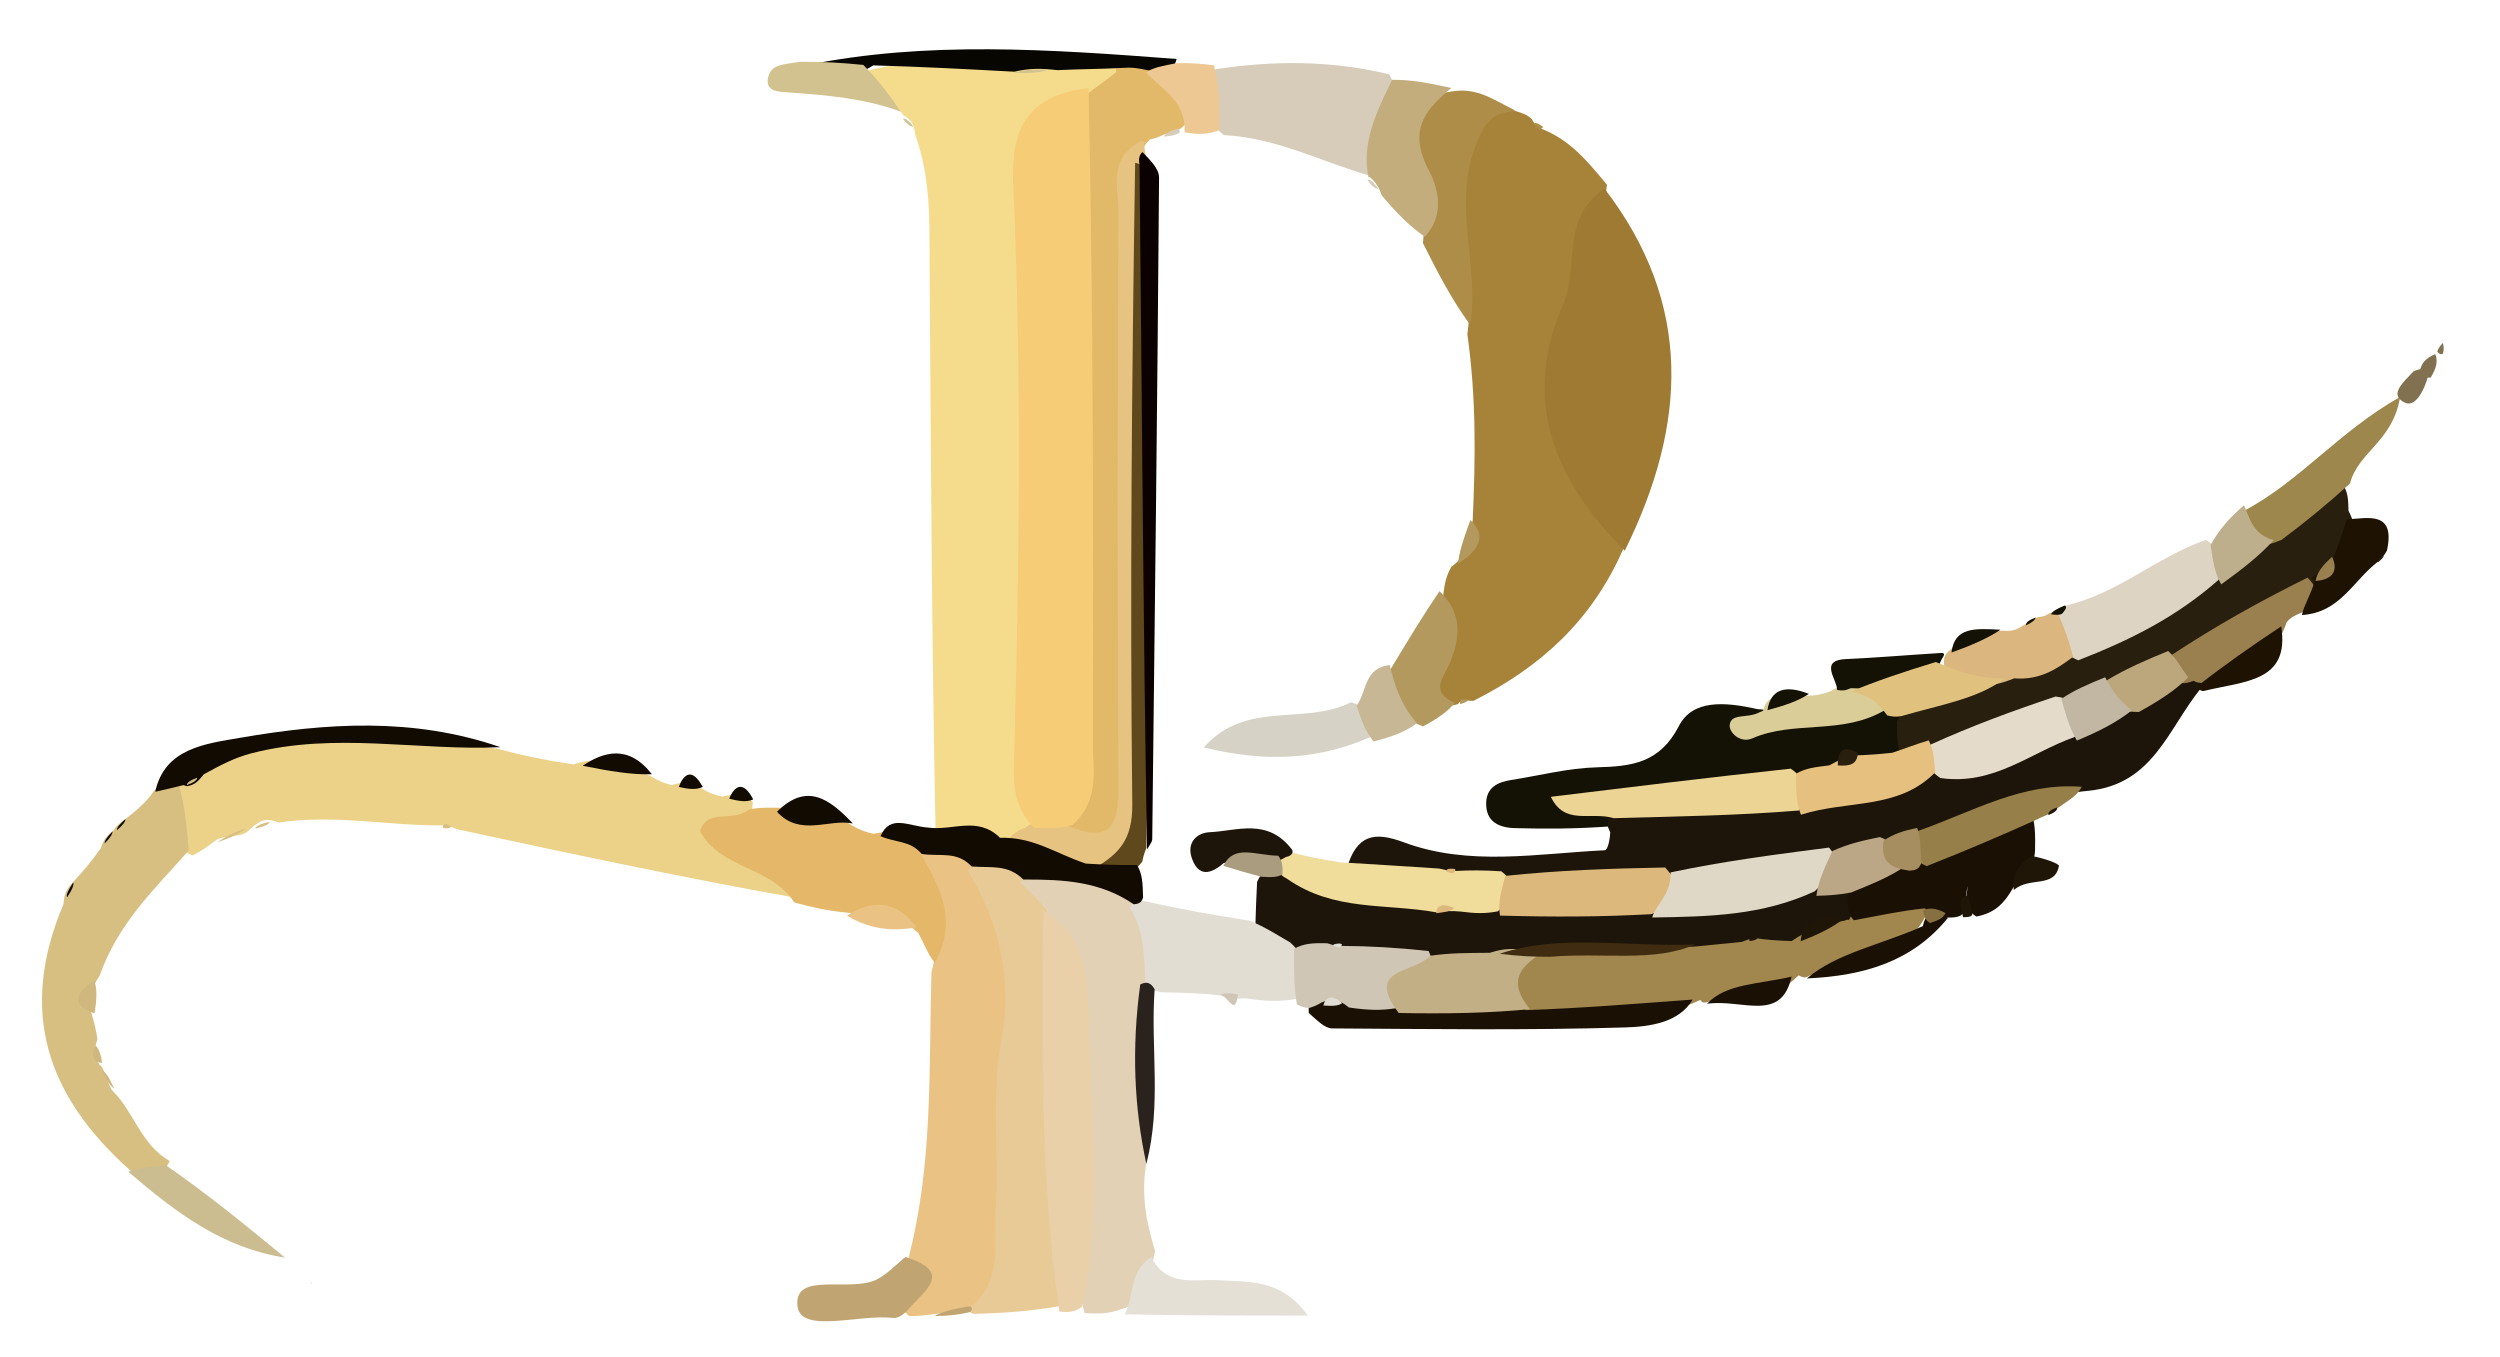<svg version="1.1" id="Layer_1" xmlns="http://www.w3.org/2000/svg" xmlns:xlink="http://www.w3.org/1999/xlink" x="0px" y="0px"
	 width="100%" viewBox="0 0 199 108" enable-background="new 0 0 199 108" xml:space="preserve">
<path fill="transparent" opacity="1" stroke="none" 
	d="
M128,109 
	C86.5,109 45.5,108.96 4.5,109.084 
	C1.517,109.093 0.904,108.484 0.916,105.5 
	C1.049,71.834 1.049,38.167 0.916,4.5 
	C0.904,1.517 1.517,0.912 4.5,0.917 
	C68.5,1.026 132.5,1.026 196.5,0.918 
	C199.482,0.912 200.096,1.516 200.085,4.5 
	C199.951,38.166 199.951,71.833 200.084,105.5 
	C200.096,108.483 199.486,109.107 196.5,109.086 
	C173.834,108.929 151.167,109 128,109 
z"/>
<path fill="#F5DC8D" opacity="1" stroke="none" 
	d="
M74.471,66.252 
	C74.167,50.916 74.094,35.933 73.996,20.95 
	C73.975,17.644 74.117,14.31 72.855,10.727 
	C72.75,9.946 72.6,9.618 72.062,9.265 
	C71.795,9.184 71.948,9.078 71.886,9.147 
	C71.128,7.847 68.493,8.163 69.214,5.584 
	C72.829,4.657 76.162,5.155 79.89,4.999 
	C81.414,4.982 82.528,5.032 84.021,4.638 
	C85.831,4.503 87.237,4.441 88.98,4.857 
	C89.77,6.413 89.233,7.328 87.792,8.21 
	C83.547,9.413 83.002,12.301 83.026,15.741 
	C83.141,32.056 83.247,48.371 82.863,65.108 
	C82.473,66.394 81.867,66.987 80.698,67.603 
	C78.335,67.875 76.427,67.653 74.471,66.252 
z"/>
<path fill="#A78339" opacity="1" stroke="none" 
	d="
M117.229,41.385 
	C117.447,36.398 117.518,31.719 116.802,26.601 
	C117.062,24.793 116.929,23.424 116.123,22.359 
	C113.021,18.263 115.563,14.17 116.139,10.139 
	C116.452,7.954 118.598,8.485 120.531,8.806 
	C121.193,9.01 121.503,9.09 121.93,9.478 
	C122.163,9.861 122.249,10.048 122.644,10.229 
	C124.987,11.127 126.342,12.816 127.913,14.704 
	C127.409,19.551 126.516,24.039 125.356,28.49 
	C124.584,31.452 125.017,34.362 126.71,37.046 
	C127.944,39.002 128.973,41.079 129.189,43.746 
	C126.699,49.398 122.661,53.08 117.274,55.795 
	C116.745,55.762 116.562,55.715 116.194,55.885 
	C116.01,56.102 116.028,56.033 116.061,56.045 
	C112.777,56.937 112.981,54.797 113.474,52.787 
	C113.894,51.075 114.909,49.518 114.892,47.28 
	C115.004,46.343 115.146,45.802 115.528,45.116 
	C116.896,44.164 116.96,42.863 117.229,41.385 
z"/>
<path fill="#EBD288" opacity="1" stroke="none" 
	d="
M63.18,71.434 
	C54.232,69.832 45.504,67.972 36.389,66.01 
	C35.842,65.803 35.683,65.696 35.259,65.702 
	C30.864,65.74 26.754,64.812 22.204,65.471 
	C21.37,65.17 20.944,65.17 20.253,65.707 
	C19.978,65.934 19.95,65.994 19.925,65.972 
	C19.264,66.772 18.292,66.369 17.258,66.83 
	C16.551,67.378 16.081,67.703 15.329,68.1 
	C13.699,67.359 13.468,66.047 13.527,64.226 
	C13.665,63.55 13.735,63.282 13.998,62.644 
	C14.542,61.84 14.925,61.435 15.685,60.82 
	C23.633,57.387 31.442,58.224 39.629,59.611 
	C41.747,60.181 43.504,60.532 45.642,60.849 
	C47.926,60.09 49.644,60.83 51.689,61.727 
	C52.384,62.142 52.764,62.317 53.459,62.492 
	C54.367,62.221 54.956,62.18 55.777,62.721 
	C56.401,63.084 56.785,63.251 57.484,63.411 
	C58.403,63.184 58.992,63.176 59.796,63.72 
	C60.038,63.91 59.875,64.051 59.885,64.157 
	C59.954,65.688 59.574,67.186 61.361,68.062 
	C62.531,68.635 63.59,69.572 63.18,71.434 
z"/>
<path fill="#9E7A32" opacity="1" stroke="none" 
	d="
M129.328,43.842 
	C123.82,38.321 121.048,31.969 124.428,24.225 
	C125.727,21.251 124.181,17.371 127.719,15.016 
	C134.775,24.2 134.297,33.789 129.328,43.842 
z"/>
<path fill="#EAC283" opacity="1" stroke="none" 
	d="
M74.387,104.596 
	C73.573,104.713 73.137,104.76 72.374,104.755 
	C70.468,103.175 72.367,101.881 72.321,100.13 
	C74.275,92.586 73.924,85.184 74.145,77.352 
	C75.37,73.607 71.587,71.077 73.158,67.555 
	C74.816,66.886 76.078,67.081 77.568,68.108 
	C81.067,72.151 81.869,76.624 81.477,81.361 
	C80.985,87.296 81.122,93.221 81.386,99.155 
	C81.482,101.31 80.646,103.043 78.209,104.147 
	C76.837,104.603 75.793,104.452 74.387,104.596 
z"/>
<path fill="#1D150A" opacity="1" stroke="none" 
	d="
M107.216,69.083 
	C108.004,66.459 109.372,66.163 111.734,67.044 
	C116.929,68.982 122.383,67.938 127.741,67.68 
	C127.958,67.67 128.14,66.935 128.174,66.263 
	C127.922,65.708 127.835,65.427 127.996,64.781 
	C132.337,62.436 136.848,64.269 141.436,62.995 
	C145.518,62.512 149.239,62.336 153.077,60.759 
	C156.807,59.944 160.049,58.841 163.613,57.592 
	C165.663,57.605 166.907,56.425 168.687,55.742 
	C170.258,54.603 171.637,53.828 173.541,53.365 
	C174.113,53.365 174.34,53.405 174.862,53.629 
	C175.242,54.027 175.329,54.241 175.227,54.744 
	C172.56,58.017 171.42,62.424 166.248,62.947 
	C161.559,63.339 158.149,66.27 153.673,67.276 
	C152.358,67.513 151.421,67.76 150.169,68.284 
	C148.521,68.586 147.372,69.286 145.663,69.444 
	C141.336,69.534 137.582,71.231 133.168,70.638 
	C128.961,70.995 125.173,71.081 120.941,70.95 
	C119.344,70.678 118.183,70.671 116.579,70.871 
	C115.841,70.822 115.546,70.795 114.805,70.744 
	C111.965,70.787 109.545,70.993 107.216,69.083 
z"/>
<path fill="#E2B869" opacity="1" stroke="none" 
	d="
M86.704,7.356 
	C87.589,6.67 88.148,6.325 88.84,5.752 
	C88.809,4.858 89.062,4.522 90.156,4.542 
	C92.322,5.528 94.692,5.851 94.842,8.909 
	C94.486,10.077 93.889,10.452 92.731,10.673 
	C92.201,10.913 92.012,11.003 91.508,11.112 
	C89.939,12.764 90.537,14.663 90.53,16.429 
	C90.466,31.71 90.552,46.991 90.455,62.271 
	C90.436,65.295 90.572,68.859 85.25,66.735 
	C83.579,63.987 84.902,61.531 84.851,59.083 
	C84.553,44.969 85.325,30.848 84.427,16.729 
	C84.235,13.706 84.218,10.375 86.704,7.356 
z"/>
<path fill="#E8CA96" opacity="1" stroke="none" 
	d="
M77.265,104.055 
	C79.852,101.861 79.075,99.18 79.251,96.424 
	C79.542,91.877 78.852,87.357 79.724,82.73 
	C80.544,78.383 79.747,73.671 77.034,69.319 
	C78.185,67.657 79.647,67.958 81.508,68.539 
	C82.734,69.655 83.783,70.365 84.295,72.044 
	C85.07,81.261 84.662,90.069 85.463,98.83 
	C85.612,100.457 85.733,102.174 84.36,103.96 
	C81.993,104.383 79.983,104.51 77.541,104.59 
	C77.11,104.544 77.039,104.091 77.265,104.055 
z"/>
<path fill="#E2D1B5" opacity="1" stroke="none" 
	d="
M83.235,72.326 
	C82.48,71.473 81.935,70.961 81.216,70.23 
	C83.941,67.399 86.759,68.507 89.822,70.531 
	C91.076,73.03 93.517,74.754 91.939,77.995 
	C90.337,82.962 91.009,87.618 91.241,92.63 
	C90.823,95.145 91.231,97.204 91.949,99.605 
	C91.434,101.547 91.661,103.569 89.239,104.216 
	C88.296,104.567 87.453,104.607 86.32,104.511 
	C84.373,96.449 85.302,88.369 84.703,80.372 
	C84.503,77.716 84.202,75.184 83.235,72.326 
z"/>
<path fill="#D7BF82" opacity="1" stroke="none" 
	d="
M14.216,62.395 
	C14.702,64.088 14.857,65.656 15.029,67.697 
	C12.228,70.853 9.388,73.52 7.931,77.67 
	C7.235,78.711 6.962,79.496 7.296,80.714 
	C7.513,81.465 7.636,81.906 7.751,82.693 
	C7.503,83.555 7.476,84.076 7.932,84.764 
	C8.149,84.927 8.063,84.933 8.089,84.899 
	C8.389,85.399 8.489,85.99 8.889,86.757 
	C10.71,88.519 11.141,91.031 13.504,92.42 
	C12.962,93.639 12.01,93.791 10.463,93.253 
	C3.68,87.25 1.45,80.488 5.049,71.977 
	C5.11,71.179 5.274,70.787 5.803,70.23 
	C6.673,69.283 7.299,68.553 8.003,67.54 
	C8.226,66.908 8.425,66.594 8.932,66.178 
	C9.175,66.035 9.035,66.035 9.037,66.105 
	C9.207,65.84 9.438,65.558 9.978,65.196 
	C10.779,64.588 11.335,64.112 11.968,63.362 
	C12.51,62.483 13.122,62.207 14.216,62.395 
z"/>
<path fill="#1D150A" opacity="1" stroke="none" 
	d="
M99.929,73.68 
	C99.959,72.406 100.002,71.526 100.064,70.204 
	C100.433,69.362 100.865,69.089 101.767,68.923 
	C105.702,70.501 109.518,70.603 113.688,70.902 
	C114.586,71.01 115.101,71.074 116.017,71.079 
	C117.225,71.018 118.033,71.026 119.242,71.241 
	C123.012,70.904 126.388,71.046 130.172,70.913 
	C134.721,71.869 138.641,70.3 143.056,69.794 
	C144.268,69.609 145.076,69.635 146.244,69.972 
	C147.062,70.429 147.393,70.826 147.658,71.701 
	C147.675,72.323 147.633,72.569 147.412,73.137 
	C146.214,74.494 144.668,74.651 143.305,75.787 
	C142.317,76.144 141.634,76.179 140.629,76.029 
	C139.754,75.801 139.192,75.628 138.335,76.131 
	C137.122,76.738 136.14,76.886 134.728,76.944 
	C129.596,76.366 124.876,76.086 119.774,77.232 
	C118.066,77.969 116.667,78.032 114.849,78.039 
	C112.331,77.948 110.508,76.376 107.912,76.964 
	C107.269,77.096 107.007,77.124 106.35,77.146 
	C105.162,77.072 104.429,76.78 103.297,76.472 
	C101.543,76.109 100.518,75.376 99.929,73.68 
z"/>
<path fill="#A1864E" opacity="1" stroke="none" 
	d="
M139.708,74.68 
	C140.716,74.815 141.476,74.872 142.617,74.909 
	C143.993,73.957 145.21,73.551 146.836,73.282 
	C147.138,73.159 147.118,73.234 147.156,73.245 
	C148.285,71.293 149.798,70.246 152.499,71.196 
	C153.043,71.617 153.221,71.831 153.493,72.446 
	C151.656,76.802 147.332,76.129 143.782,77.784 
	C143.39,77.855 143.266,77.609 143.138,77.659 
	C141.144,79.746 138.488,79.072 135.813,79.784 
	C135.415,79.876 135.455,79.628 135.333,79.6 
	C131.427,81.45 127.236,80.791 122.821,81.464 
	C118.348,78.375 118.358,77.73 122.892,75.678 
	C127.065,75.394 130.824,75.623 135.001,75.337 
	C136.388,75.187 137.35,75.124 138.665,74.969 
	C139.164,74.785 139.311,74.693 139.708,74.68 
z"/>
<path fill="#E9D0A8" opacity="1" stroke="none" 
	d="
M83.017,72.454 
	C86.795,74.623 86.572,78.61 86.699,82.548 
	C86.926,89.593 87.689,96.642 86.132,104.012 
	C85.569,104.433 85.109,104.489 84.326,104.4 
	C82.775,93.84 82.974,83.38 83.017,72.454 
z"/>
<path fill="#141105" opacity="1" stroke="none" 
	d="
M128.061,64.881 
	C127.997,65.194 128.001,65.592 128.005,65.791 
	C125.529,65.971 123.047,65.99 120.569,65.918 
	C119.309,65.882 118.253,65.404 118.3,63.891 
	C118.339,62.672 119.227,62.256 120.283,62.089 
	C122.562,61.731 124.835,61.137 127.122,61.078 
	C129.911,61.005 132.128,60.731 133.647,57.779 
	C134.727,55.68 137.283,55.852 139.897,56.449 
	C143.485,56.776 146.609,56.284 150.092,55.939 
	C150.664,56.174 150.881,56.303 151.35,56.717 
	C151.974,57.714 152.059,58.463 151.754,59.6 
	C151.151,60.601 150.504,60.98 149.439,61.369 
	C148.186,61.681 147.258,61.795 146.056,62.246 
	C145.044,62.498 144.349,62.493 143.314,62.551 
	C138.16,64.273 132.9,62.608 128.061,64.881 
z"/>
<path fill="#E4B868" opacity="1" stroke="none" 
	d="
M73.081,67.596 
	C74.769,70.538 76.323,73.159 74.413,76.64 
	C73.929,76.085 73.635,75.288 73.1,74.269 
	C71.397,72.683 69.458,72.943 67.389,72.643 
	C65.873,72.493 64.684,72.236 63.228,71.836 
	C61.297,68.903 57.328,69.192 55.727,66.151 
	C56.288,64.312 58.29,65.493 59.62,64.446 
	C60.327,64.279 60.761,64.295 61.522,64.297 
	C63.807,64.3 65.799,64.15 67.739,65.668 
	C68.391,66.037 68.79,66.199 69.514,66.37 
	C71.101,66.055 72.262,66.123 73.081,67.596 
z"/>
<path fill="#D6CCB9" opacity="1" stroke="none" 
	d="
M96.767,5.506 
	C101.428,4.815 105.826,4.79 110.569,5.911 
	C112.331,8.998 110.712,11.389 109.193,14.033 
	C105.246,12.925 101.791,11.004 97.412,10.749 
	C95.462,9.152 95.477,7.497 96.767,5.506 
z"/>
<path fill="#291F0F" opacity="1" stroke="none" 
	d="
M151.261,60.103 
	C150.997,59.173 151.009,58.488 151.004,57.46 
	C152.464,53.774 156.335,54.77 158.959,52.747 
	C160.859,52.088 162.45,51.65 164.277,50.842 
	C168.16,49.403 171.6,47.848 174.926,45.344 
	C176.768,44.298 178.338,43.452 179.96,42.064 
	C182.036,40.418 183.759,38.805 186.561,38.677 
	C186.908,39.28 186.92,39.782 186.94,40.66 
	C187.589,41.877 187.524,42.799 187.121,44.074 
	C186.596,45.01 186.071,45.49 185.31,46.229 
	C184.899,46.643 184.729,46.802 184.257,47.132 
	C180.291,48.599 177.558,51.601 173.542,52.96 
	C171.73,53.613 170.336,54.374 168.585,55.177 
	C167.211,55.799 166.2,56.428 164.636,56.498 
	C161.268,57.828 158.315,59.284 154.778,60.237 
	C153.465,60.475 152.504,60.702 151.261,60.103 
z"/>
<path fill="#E2DDD3" opacity="1" stroke="none" 
	d="
M99.502,73.293 
	C100.749,73.827 101.582,74.366 102.701,75.023 
	C104.175,76.339 104.411,77.677 103.281,79.501 
	C101.832,79.765 100.682,79.7 99.134,79.46 
	C98.335,79.505 97.912,79.569 97.203,79.249 
	C95.571,79.035 94.202,79.026 92.422,78.985 
	C91.798,78.85 91.584,78.746 91.189,78.335 
	C91.042,76.105 91.134,74.17 89.935,72.254 
	C90.141,71.811 90.281,71.629 90.705,71.641 
	C93.689,72.323 96.389,72.81 99.502,73.293 
z"/>
<path fill="#E7C381" opacity="1" stroke="none" 
	d="
M84.809,65.666 
	C88.524,67.262 89.044,65.567 89.027,62.644 
	C88.939,47.342 88.953,32.038 89.026,16.736 
	C89.034,14.885 88.16,12.651 90.811,11.228 
	C91.194,11.132 91.085,11.558 91.101,11.778 
	C91.188,12.301 91.258,12.605 91.274,13.373 
	C90.726,30.074 91.151,46.316 90.981,62.555 
	C90.956,64.956 91.604,67.66 88.359,69.302 
	C85.195,69.607 82.662,69.037 80.187,67.08 
	C80.439,66.429 80.893,66.169 81.614,65.878 
	C82.641,65.153 83.52,65.107 84.809,65.666 
z"/>
<path fill="#AD8D48" opacity="1" stroke="none" 
	d="
M120.623,8.797 
	C119.05,9.068 118.343,9.245 117.441,11.645 
	C115.598,16.551 117.775,20.997 117.039,25.872 
	C115.639,23.985 114.502,21.828 113.267,19.351 
	C113.588,16.78 112.01,15.035 111.619,12.968 
	C111.018,9.791 111.851,7.826 115.589,7.274 
	C117.601,6.942 118.924,7.971 120.623,8.797 
z"/>
<path fill="#5F481B" opacity="1" stroke="none" 
	d="
M87.13,69.107 
	C89.026,67.974 90.163,66.889 90.13,64.004 
	C89.94,47.116 90.092,30.225 90.357,12.957 
	C91.913,13.296 91.554,14.54 91.545,15.668 
	C91.402,32.785 91.6,49.902 91.258,67.48 
	C91.07,67.942 90.959,68.355 90.934,68.567 
	C89.937,69.9 88.775,70.03 87.13,69.107 
z"/>
<path fill="#0B0200" opacity="1" stroke="none" 
	d="
M91.308,67.612 
	C90.988,49.814 90.905,31.685 90.704,13.068 
	C90.586,12.579 90.772,12.216 90.944,12.107 
	C91.515,12.708 92.267,13.421 92.261,14.129 
	C92.131,31.692 91.921,49.255 91.718,66.818 
	C91.716,66.973 91.605,67.127 91.308,67.612 
z"/>
<path fill="#F0DC9B" opacity="1" stroke="none" 
	d="
M119.221,72.547 
	C118.186,72.737 117.423,72.713 116.299,72.563 
	C115.502,72.488 115.066,72.519 114.312,72.618 
	C110.261,71.898 106.183,72.557 102.475,69.968 
	C101.712,69.56 101.514,69.158 101.636,68.326 
	C101.968,67.876 102.175,67.76 102.686,67.828 
	C104.102,68.207 105.215,68.401 106.664,68.639 
	C109.374,68.812 111.746,68.94 114.562,69.137 
	C115.17,69.274 115.335,69.344 115.758,69.334 
	C117.05,69.261 118.085,69.268 119.501,69.355 
	C121.093,70.58 120.395,71.47 119.221,72.547 
z"/>
<path fill="#DDD4C3" opacity="1" stroke="none" 
	d="
M176.609,46.144 
	C173.23,49.124 169.594,50.936 165.43,52.559 
	C164.103,52.001 163.454,51.152 163.461,49.538 
	C163.64,48.874 163.744,48.619 164.246,48.249 
	C168.583,47.292 171.536,44.39 175.594,42.978 
	C176.734,43.666 176.928,44.604 176.609,46.144 
z"/>
<path fill="#1A1104" opacity="1" stroke="none" 
	d="
M153.209,72.306 
	C151.291,72.501 149.608,72.878 147.559,73.255 
	C147.14,72.796 147.086,72.337 147.019,71.532 
	C147.365,69.509 148.988,69.202 150.413,68.163 
	C151.168,67.783 151.625,67.639 152.46,67.523 
	C155.827,66.831 158.372,64.685 161.819,65.042 
	C162.021,65.99 162.008,66.65 161.991,67.64 
	C161.974,69.138 160.776,69.563 160.204,70.739 
	C159.493,71.959 158.762,72.678 157.318,72.958 
	C156.222,72.284 156.536,71.395 156.63,70.539 
	C156.453,71.17 156.516,71.825 156.232,72.736 
	C156.008,73.004 155.54,73.049 155.012,73.037 
	C154.1,72.917 153.754,72.735 153.209,72.306 
z"/>
<path fill="#C3AD7D" opacity="1" stroke="none" 
	d="
M115.533,7.003 
	C113.523,8.676 112.024,10.292 113.723,13.531 
	C114.392,14.807 115.123,16.982 113.42,18.849 
	C112.147,17.97 111.124,16.908 109.989,15.555 
	C109.758,14.912 109.58,14.593 109.109,14.157 
	C108.882,14 108.983,14.101 108.938,14.156 
	C108.375,11.429 109.487,9.033 110.817,6.352 
	C112.358,6.335 113.764,6.621 115.533,7.003 
z"/>
<path fill="#E4E0D5" opacity="1" stroke="none" 
	d="
M89.528,104.624 
	C90.258,103.248 89.854,101.197 91.645,100.058 
	C92.876,102.48 95.086,101.803 96.918,101.903 
	C99.443,102.042 102.027,101.811 104.103,104.72 
	C99.375,104.72 94.646,104.72 89.528,104.624 
z"/>
<path fill="#9E874D" opacity="1" stroke="none" 
	d="
M187.06,38.484 
	C185.237,40.141 183.577,41.504 181.616,42.969 
	C179.203,44.011 178.424,43.128 178.722,40.611 
	C183.151,38.227 186.159,34.37 191.044,31.596 
	C190.493,35.134 187.706,35.967 187.06,38.484 
z"/>
<path fill="#D7D2C6" opacity="1" stroke="none" 
	d="
M109.138,58.65 
	C104.838,60.524 100.663,60.684 95.821,59.494 
	C99.187,55.681 103.8,57.785 107.543,55.9 
	C108.992,56.331 109.349,57.21 109.138,58.65 
z"/>
<path fill="#120B02" opacity="1" stroke="none" 
	d="
M86.426,68.741 
	C87.889,68.827 88.992,68.877 90.501,68.852 
	C90.936,69.544 90.962,70.308 90.989,71.454 
	C90.828,71.882 90.666,71.929 90.253,71.984 
	C87.575,70.165 84.744,69.999 81.456,70.01 
	C80.208,68.77 78.891,69.1 77.343,68.972 
	C76.168,67.71 74.842,68.203 73.367,67.975 
	C72.432,66.864 71.25,67.093 70.088,66.556 
	C70.876,64.789 72.273,65.759 73.899,65.879 
	C75.914,66.135 77.805,64.941 79.608,66.689 
	C82.261,66.61 84.065,67.953 86.426,68.741 
z"/>
<path fill="#1A1104" opacity="1" stroke="none" 
	d="
M121.487,80.406 
	C125.99,80.247 130.123,79.903 134.733,79.566 
	C133.669,81.394 131.355,81.724 129.342,81.785 
	C121.579,82.018 113.806,81.912 106.037,81.862 
	C105.474,81.858 104.916,81.286 104.184,80.64 
	C104.125,80.053 104.238,79.804 104.657,79.284 
	C105.458,78.764 105.976,78.594 106.922,78.406 
	C108.426,78.243 109.502,78.567 111.014,78.562 
	C114.637,79.248 118.089,78.472 121.487,80.406 
z"/>
<path fill="#120B02" opacity="1" stroke="none" 
	d="
M14.559,62.506 
	C13.923,62.668 13.298,62.815 12.358,63.024 
	C13.099,59.55 16.385,59.2 19.115,58.729 
	C25.953,57.549 32.867,57.072 39.837,59.476 
	C33.336,59.781 26.691,58.236 20.009,59.964 
	C18.716,60.298 17.635,60.857 16.219,61.637 
	C15.752,62.231 15.477,62.486 14.877,62.582 
	C14.609,62.483 14.571,62.49 14.559,62.506 
z"/>
<path fill="#080600" opacity="1" stroke="none" 
	d="
M91.45,5.611 
	C90.592,5.417 90.123,5.351 89.313,5.405 
	C87.517,5.506 86.06,5.489 84.18,5.584 
	C82.859,5.435 81.964,5.425 80.733,5.708 
	C76.913,5.5 73.435,5.316 69.514,5.204 
	C67.591,6.383 66.066,6.715 64.228,5.181 
	C73.754,3.246 83.536,3.923 93.658,4.695 
	C93.444,5.638 92.703,5.856 91.45,5.611 
z"/>
<path fill="#C0A573" opacity="1" stroke="none" 
	d="
M72.069,100.054 
	C75.976,101.298 73.584,102.695 72.144,104.406 
	C71.724,104.776 71.39,104.943 71.08,104.907 
	C68.398,104.593 63.722,106.196 63.479,103.966 
	C63.168,101.105 67.751,102.971 69.888,101.796 
	C70.594,101.407 71.184,100.809 72.069,100.054 
z"/>
<path fill="#CFC6B5" opacity="1" stroke="none" 
	d="
M105.237,79.774 
	C104.847,80.013 104.683,80.078 104.266,80.222 
	C103.838,80.231 103.662,80.16 103.235,79.959 
	C102.992,78.527 103.001,77.224 102.998,75.531 
	C103.752,75.096 104.518,75.051 105.661,75.085 
	C106.192,75.246 106.345,75.33 106.732,75.293 
	C109.09,75.304 111.214,75.435 113.715,75.701 
	C115.089,78.49 111.207,77.915 111.15,80.251 
	C109.887,80.456 108.814,80.407 107.371,80.195 
	C106.587,79.537 106.046,79.492 105.237,79.774 
z"/>
<path fill="#967F49" opacity="1" stroke="none" 
	d="
M162.216,65.196 
	C159.26,66.524 156.485,67.717 153.356,68.945 
	C151.95,68.295 151.189,67.55 152.683,66.139 
	C157.095,64.586 160.982,62.257 165.709,62.629 
	C165.385,63.254 164.898,63.555 164.192,64.042 
	C163.781,64.343 163.587,64.458 163.116,64.763 
	C162.838,64.953 162.398,65.062 162.216,65.196 
z"/>
<path fill="#9A804E" opacity="1" stroke="none" 
	d="
M172.741,52.218 
	C176.386,49.807 179.851,47.884 183.676,45.982 
	C184.77,47.041 184.543,47.89 183.197,48.775 
	C182.577,49.02 182.329,49.151 182.012,49.543 
	C180.952,52.74 178.221,53.376 175.371,54.36 
	C175.005,54.379 174.73,54.284 174.617,54.191 
	C173.002,54.828 172.764,53.792 172.741,52.218 
z"/>
<path fill="#B3995E" opacity="1" stroke="none" 
	d="
M114.582,47.061 
	C116.518,48.866 116.245,50.994 115.245,53.115 
	C114.768,54.128 113.917,55.067 115.79,55.957 
	C115.257,56.633 114.42,57.209 113.271,57.823 
	C111.149,56.989 109.441,56.057 110.726,53.208 
	C112.07,50.992 113.186,49.115 114.582,47.061 
z"/>
<path fill="#CBBD8F" opacity="1" stroke="none" 
	d="
M10.216,93.278 
	C10.923,92.967 11.849,92.902 13.237,92.773 
	C16.692,95.173 19.686,97.638 22.681,100.102 
	C17.777,99.361 14.042,96.559 10.216,93.278 
z"/>
<path fill="#DBB77F" opacity="1" stroke="none" 
	d="
M163.787,48.787 
	C164.333,49.969 164.661,50.934 165.024,52.279 
	C163.661,53.316 162.315,54.149 160.329,53.997 
	C158.47,54.757 156.938,54.846 155.12,53.781 
	C154.766,53.222 154.683,52.965 154.766,52.337 
	C154.932,51.967 154.969,52.009 154.974,51.981 
	C156.052,50.82 157.526,50.608 159.293,50.195 
	C159.988,50.251 160.308,50.221 160.819,49.925 
	C161.304,49.637 161.573,49.466 162.047,49.179 
	C162.267,49.087 162.68,49.095 162.851,48.979 
	C163.203,48.764 163.385,48.666 163.787,48.787 
z"/>
<path fill="#D2C28F" opacity="1" stroke="none" 
	d="
M63.629,4.923 
	C65.459,4.907 66.918,4.984 68.725,5.168 
	C69.904,6.372 70.736,7.47 71.696,8.892 
	C68.919,7.84 65.796,7.564 62.652,7.35 
	C61.899,7.298 60.804,7.262 61.179,6.024 
	C61.46,5.096 62.454,5.136 63.629,4.923 
z"/>
<path fill="#2A231D" opacity="1" stroke="none" 
	d="
M90.766,78.357 
	C91.338,78.089 91.605,78.253 91.91,78.737 
	C91.572,83.39 92.481,87.883 91.251,92.645 
	C90.286,88.245 90.06,83.479 90.766,78.357 
z"/>
<path fill="#DBCD98" opacity="1" stroke="none" 
	d="
M150.061,56.509 
	C146.663,58.544 142.834,57.308 139.478,58.776 
	C138.529,59.191 137.629,58.308 137.683,57.723 
	C137.775,56.74 139.039,57.214 140.015,56.718 
	C140.306,56.575 140.336,56.582 140.345,56.57 
	C140.807,54.708 142.461,55.856 143.818,55.387 
	C144.604,55.363 145.013,55.272 145.702,55.032 
	C146.192,54.741 146.402,54.598 146.967,54.315 
	C148.803,54.053 149.781,54.657 150.061,56.509 
z"/>
<path fill="#1E1203" opacity="1" stroke="none" 
	d="
M183.23,48.959 
	C183.391,48.178 183.915,47.391 184.239,46.303 
	C184.037,46.002 183.988,46 183.994,46.024 
	C184.488,45.6 185.075,45.267 185.704,44.488 
	C186.157,43.362 186.417,42.507 186.812,41.344 
	C188.502,41.245 190.698,40.645 190,43.833 
	C189.76,44.242 189.633,44.367 189.318,44.681 
	C187.285,46.231 186.299,48.757 183.23,48.959 
z"/>
<path fill="#EEC892" opacity="1" stroke="none" 
	d="
M91.207,5.769 
	C91.8,5.365 92.538,5.249 93.638,5.03 
	C94.755,4.994 95.51,5.06 96.64,5.201 
	C97.046,6.869 97.079,8.462 97.068,10.35 
	C96.231,10.694 95.438,10.743 94.296,10.533 
	C94.392,8.061 92.613,7.218 91.207,5.769 
z"/>
<path fill="#1D150A" opacity="1" stroke="none" 
	d="
M102.868,67.66 
	C102.99,68.013 102.576,68.188 102.353,68.218 
	C100.734,69.269 99.197,68.236 97.41,68.698 
	C96.05,69.879 95.288,69.484 94.875,68.326 
	C94.438,67.099 95.235,66.291 96.295,66.243 
	C98.491,66.145 100.916,65.07 102.868,67.66 
z"/>
<path fill="#C7B794" opacity="1" stroke="none" 
	d="
M110.627,52.938 
	C111.002,54.528 111.457,56.033 112.787,57.568 
	C111.868,58.259 110.776,58.655 109.327,59.02 
	C108.662,58.159 108.354,57.328 107.991,56.17 
	C108.827,54.984 108.573,53.169 110.627,52.938 
z"/>
<path fill="#BEAF8C" opacity="1" stroke="none" 
	d="
M178.622,40.229 
	C179.125,41.328 179.293,42.497 180.978,42.997 
	C179.917,44.178 178.52,45.285 176.81,46.513 
	C176.326,45.704 176.154,44.774 175.964,43.369 
	C176.74,42.021 177.534,41.146 178.622,40.229 
z"/>
<path fill="#1A1104" opacity="1" stroke="none" 
	d="
M143.827,77.883 
	C146.225,75.853 149.645,75.242 153.061,73.722 
	C153.255,72.843 153.553,72.517 154.617,72.774 
	C154.979,72.986 155.027,73.04 155.049,73.069 
	C152.264,76.488 148.477,77.677 143.827,77.883 
z"/>
<path fill="#1E1203" opacity="1" stroke="none" 
	d="
M175.012,54.542 
	C177.091,52.916 179.177,51.453 181.581,49.858 
	C182.298,54.301 178.672,54.199 175.418,55.003 
	C175.038,55.033 175.019,54.706 175.012,54.542 
z"/>
<path fill="#141105" opacity="1" stroke="none" 
	d="
M147.333,54.778 
	C146.839,54.992 146.667,54.979 146.239,54.924 
	C146.226,54.045 144.758,52.554 146.971,52.459 
	C149.358,52.357 151.74,52.146 154.529,51.975 
	C154.932,51.967 154.663,52.298 154.555,52.482 
	C152.988,56.198 150.162,54.801 147.333,54.778 
z"/>
<path fill="#120B02" opacity="1" stroke="none" 
	d="
M67.889,65.552 
	C66.007,65.149 63.687,66.639 61.849,64.615 
	C64.2,62.264 66.021,63.57 67.889,65.552 
z"/>
<path fill="#1A1104" opacity="1" stroke="none" 
	d="
M135.881,79.899 
	C137.403,78.283 139.912,78.368 142.608,77.738 
	C141.787,81.452 138.67,79.494 135.881,79.899 
z"/>
<path fill="#EAC283" opacity="1" stroke="none" 
	d="
M67.415,72.89 
	C69.251,71.662 71.308,71.524 72.959,73.815 
	C71.076,74.141 69.336,74.018 67.415,72.89 
z"/>
<path fill="#1F1608" opacity="1" stroke="none" 
	d="
M160.307,70.848 
	C160.089,69.869 160.515,68.949 161.719,68.138 
	C162.653,68.297 163.927,68.739 163.891,68.933 
	C163.547,70.743 161.528,69.743 160.307,70.848 
z"/>
<path fill="#120B02" opacity="1" stroke="none" 
	d="
M51.894,61.634 
	C50.249,61.675 48.494,61.383 46.381,60.953 
	C48.039,59.842 50.025,59.224 51.894,61.634 
z"/>
<path fill="#A99C7F" opacity="1" stroke="none" 
	d="
M97.379,68.922 
	C98.227,67.18 99.902,68.081 101.753,68.117 
	C102.111,68.608 102.092,68.968 102.089,69.597 
	C101.656,69.85 101.207,69.834 100.42,69.791 
	C99.285,69.508 98.488,69.252 97.379,68.922 
z"/>
<path fill="#D0B77E" opacity="1" stroke="none" 
	d="
M7.528,80.662 
	C5.916,80.138 5.654,79.191 7.513,78.071 
	C7.744,78.761 7.705,79.531 7.528,80.662 
z"/>
<path fill="#141105" opacity="1" stroke="none" 
	d="
M159.242,50.125 
	C158.339,50.747 157.021,51.338 155.342,51.941 
	C155.569,49.9 157.211,50.021 159.242,50.125 
z"/>
<path fill="#B3995E" opacity="1" stroke="none" 
	d="
M117.037,41.402 
	C118.342,42.613 117.804,43.766 116.066,44.845 
	C116.15,43.888 116.531,42.805 117.037,41.402 
z"/>
<path fill="#141105" opacity="1" stroke="none" 
	d="
M143.986,55.234 
	C143.138,55.804 142.08,56.154 140.689,56.531 
	C140.94,54.812 142.18,54.516 143.986,55.234 
z"/>
<path fill="#CFC6B5" opacity="1" stroke="none" 
	d="
M97.122,79.189 
	C97.408,79.036 97.875,79.029 98.54,79.153 
	C98.316,80.993 97.78,79.277 97.122,79.189 
z"/>
<path fill="#120B02" opacity="1" stroke="none" 
	d="
M59.958,63.637 
	C59.455,63.853 58.873,63.795 58.045,63.571 
	C58.475,62.537 59.16,62.096 59.958,63.637 
z"/>
<path fill="#817150" opacity="1" stroke="none" 
	d="
M193.334,29.741 
	C192.952,31.204 192.229,32.457 191.397,32.038 
	C190.162,31.417 191.25,30.474 192.123,29.552 
	C192.736,29.304 193.069,29.275 193.334,29.741 
z"/>
<path fill="#120B02" opacity="1" stroke="none" 
	d="
M55.937,62.641 
	C55.438,62.875 54.86,62.832 54.028,62.641 
	C54.418,61.621 55.08,61.056 55.937,62.641 
z"/>
<path fill="#CBBD8F" opacity="1" stroke="none" 
	d="
M24.811,102.04 
	C24.774,102.022 24.824,102.236 24.824,102.236 
	C24.824,102.236 24.847,102.057 24.811,102.04 
z"/>
<path fill="#C0A573" opacity="1" stroke="none" 
	d="
M77.124,103.991 
	C77.492,104.018 77.361,104.325 77.236,104.434 
	C76.333,104.647 75.556,104.75 74.395,104.76 
	C74.925,104.432 75.841,104.198 77.124,103.991 
z"/>
<path fill="#D7BF82" opacity="1" stroke="none" 
	d="
M17.335,67.043 
	C17.763,66.676 18.506,66.299 19.575,65.936 
	C19.15,66.31 18.399,66.671 17.335,67.043 
z"/>
<path fill="#1F1608" opacity="1" stroke="none" 
	d="
M156.257,73.008 
	C156.166,72.41 155.655,71.574 156.631,71.274 
	C156.752,71.675 156.873,72.077 156.998,72.744 
	C157.004,73.009 156.506,73.012 156.257,73.008 
z"/>
<path fill="#D6CCB9" opacity="1" stroke="none" 
	d="
M93.723,10.241 
	C93.946,10.273 93.905,10.476 93.881,10.577 
	C93.532,10.757 93.207,10.835 92.636,10.868 
	C92.761,10.619 93.131,10.414 93.723,10.241 
z"/>
<path fill="#D0B77E" opacity="1" stroke="none" 
	d="
M9.085,86.657 
	C8.784,86.464 8.461,85.97 8.127,85.17 
	C8.431,85.361 8.747,85.858 9.085,86.657 
z"/>
<path fill="#D0B77E" opacity="1" stroke="none" 
	d="
M8.139,84.602 
	C7.523,84.606 7.158,84.167 7.607,83.231 
	C7.872,83.451 8.001,83.863 8.139,84.602 
z"/>
<path fill="#817150" opacity="1" stroke="none" 
	d="
M192.611,29.568 
	C192.738,28.92 193.072,28.507 193.848,28.189 
	C194.094,28.814 193.9,29.343 193.486,30.055 
	C193.117,30.092 192.968,29.947 192.611,29.568 
z"/>
<path fill="#D7BF82" opacity="1" stroke="none" 
	d="
M35.24,65.908 
	C35.23,65.55 35.501,65.502 35.905,65.789 
	C35.83,65.94 35.657,65.971 35.24,65.908 
z"/>
<path fill="#291F0F" opacity="1" stroke="none" 
	d="
M189.277,44.767 
	C189.247,44.656 189.4,44.471 189.737,44.216 
	C189.764,44.326 189.61,44.508 189.277,44.767 
z"/>
<path fill="#141105" opacity="1" stroke="none" 
	d="
M164.19,48.805 
	C164.006,49.005 163.514,48.934 163.267,48.898 
	C163.365,48.662 163.71,48.463 164.349,48.2 
	C164.554,48.293 164.463,48.449 164.19,48.805 
z"/>
<path fill="#141105" opacity="1" stroke="none" 
	d="
M162.036,49.158 
	C162.023,49.315 161.779,49.544 161.278,49.779 
	C161.241,49.542 161.502,49.356 162.036,49.158 
z"/>
<path fill="#B3995E" opacity="1" stroke="none" 
	d="
M116.245,56.045 
	C116.126,55.742 116.349,55.582 116.804,55.716 
	C116.929,55.809 116.48,55.987 116.245,56.045 
z"/>
<path fill="#1F1608" opacity="1" stroke="none" 
	d="
M163.057,64.883 
	C162.99,64.664 163.215,64.453 163.744,64.274 
	C163.79,64.482 163.558,64.677 163.057,64.883 
z"/>
<path fill="#120B02" opacity="1" stroke="none" 
	d="
M9.983,65.201 
	C10.007,65.369 9.792,65.674 9.308,66.077 
	C9.274,65.896 9.509,65.617 9.983,65.201 
z"/>
<path fill="#D7BF82" opacity="1" stroke="none" 
	d="
M20.306,65.957 
	C20.367,65.751 20.757,65.568 21.476,65.412 
	C21.414,65.619 21.024,65.799 20.306,65.957 
z"/>
<path fill="#817150" opacity="1" stroke="none" 
	d="
M194.005,27.997 
	C194.091,27.7 194.271,27.499 194.451,27.297 
	C194.509,27.536 194.566,27.775 194.456,28.149 
	C194.289,28.285 194.099,28.093 194.005,27.997 
z"/>
<path fill="#120B02" opacity="1" stroke="none" 
	d="
M8.946,66.194 
	C8.981,66.357 8.787,66.678 8.337,67.129 
	C8.293,66.957 8.505,66.655 8.946,66.194 
z"/>
<path fill="#D6CCB9" opacity="1" stroke="none" 
	d="
M108.848,14.313 
	C109.119,14.269 109.357,14.537 109.736,15.034 
	C109.523,15.051 109.169,14.838 108.848,14.313 
z"/>
<path fill="#AD8D48" opacity="1" stroke="none" 
	d="
M122.76,10.044 
	C122.953,10.221 122.493,10.309 122.493,10.309 
	C122.493,10.309 122.165,9.995 122.121,9.834 
	C122.24,9.737 122.403,9.802 122.76,10.044 
z"/>
<path fill="#120B02" opacity="1" stroke="none" 
	d="
M5.828,70.243 
	C5.899,70.42 5.751,70.826 5.336,71.427 
	C5.248,71.239 5.429,70.855 5.828,70.243 
z"/>
<path fill="#D2C28F" opacity="1" stroke="none" 
	d="
M71.867,9.446 
	C72.07,9.398 72.344,9.613 72.708,10.076 
	C72.511,10.119 72.225,9.914 71.867,9.446 
z"/>
<path fill="#F6CD76" opacity="1" stroke="none" 
	d="
M85.384,65.658 
	C84.341,65.951 83.52,65.941 82.29,65.889 
	C80.826,64.318 80.649,62.786 80.703,60.814 
	C81.13,45.426 81.348,30.025 80.646,14.639 
	C80.45,10.343 81.708,7.577 86.649,7.012 
	C87.025,24.438 87.034,41.861 86.999,59.284 
	C86.994,61.387 87.543,63.673 85.384,65.658 
z"/>
<path fill="#D2C28F" opacity="1" stroke="none" 
	d="
M80.723,5.806 
	C81.306,5.588 82.221,5.492 83.447,5.547 
	C82.856,5.775 81.955,5.852 80.723,5.806 
z"/>
<path fill="#D7BF82" opacity="1" stroke="none" 
	d="
M14.87,62.491 
	C14.886,62.29 15.164,62.096 15.702,61.905 
	C15.685,62.104 15.408,62.302 14.87,62.491 
z"/>
<path fill="#EBD494" opacity="1" stroke="none" 
	d="
M128.459,65.127 
	C126.583,64.571 124.565,65.748 123.444,63.425 
	C129.757,62.653 135.94,61.897 142.542,61.184 
	C143.851,62.095 143.975,63.087 143.204,64.516 
	C138.283,64.916 133.602,64.987 128.459,65.127 
z"/>
<path fill="#DDB87C" opacity="1" stroke="none" 
	d="
M119.401,72.882 
	C119.223,71.842 119.497,70.922 119.827,69.719 
	C123.95,69.285 128.019,69.135 132.548,69.052 
	C134.177,70.85 133.964,72.072 131.412,72.771 
	C127.337,72.991 123.595,72.996 119.401,72.882 
z"/>
<path fill="#E0D8C6" opacity="1" stroke="none" 
	d="
M131.515,73.033 
	C131.803,71.971 133.032,71.25 132.978,69.443 
	C137.05,68.582 141.092,68.045 145.587,67.466 
	C146.99,69.098 145.582,69.752 144.448,70.95 
	C140.287,72.877 136.116,72.962 131.515,73.033 
z"/>
<path fill="#E5DBCB" opacity="1" stroke="none" 
	d="
M153.653,59.279 
	C156.981,57.767 160.119,56.616 163.623,55.443 
	C165.913,55.74 165.832,56.967 165.152,58.66 
	C161.588,59.925 158.699,62.541 154.459,61.932 
	C153.39,61.242 153.25,60.488 153.653,59.279 
z"/>
<path fill="#E6C07F" opacity="1" stroke="none" 
	d="
M153.528,58.933 
	C153.9,59.651 153.955,60.383 154.037,61.483 
	C151.097,64.475 147.126,63.657 143.354,64.852 
	C142.966,63.88 142.968,62.915 142.966,61.589 
	C143.716,61.146 144.472,61.065 145.604,60.924 
	C146.431,60.51 146.89,60.173 147.771,60.127 
	C148.79,60.091 149.524,60.036 150.621,59.92 
	C151.727,59.554 152.47,59.25 153.528,58.933 
z"/>
<path fill="#BBA686" opacity="1" stroke="none" 
	d="
M144.584,71.307 
	C144.718,70.209 145.198,69.133 145.859,67.74 
	C147.127,67.171 148.214,66.919 149.638,66.63 
	C150.805,67.046 151.051,67.939 151.648,68.957 
	C150.399,69.81 149.042,70.355 147.346,71.044 
	C146.315,71.234 145.623,71.281 144.584,71.307 
z"/>
<path fill="#BCA77D" opacity="1" stroke="none" 
	d="
M172.586,51.824 
	C173.231,52.395 173.541,53.06 174.177,53.912 
	C173.194,54.934 171.883,55.769 170.247,56.679 
	C168.498,56.653 167.333,56.281 167.715,54.14 
	C169.354,53.174 170.802,52.547 172.586,51.824 
z"/>
<path fill="#C1B7A2" opacity="1" stroke="none" 
	d="
M167.569,53.91 
	C168.07,54.867 168.599,55.706 169.7,56.54 
	C168.502,57.489 167.082,58.224 165.318,58.948 
	C164.705,57.906 164.439,56.875 164.081,55.633 
	C165.071,54.954 166.152,54.486 167.569,53.91 
z"/>
<path fill="#A68E60" opacity="1" stroke="none" 
	d="
M151.975,69.301 
	C150.574,69.102 149.665,68.688 149.931,66.914 
	C150.752,66.36 151.528,66.127 152.612,65.898 
	C152.894,66.76 152.868,67.616 152.921,68.726 
	C152.763,69.168 152.494,69.287 151.975,69.301 
z"/>
<path fill="#DDB87C" opacity="1" stroke="none" 
	d="
M115.766,69.164 
	C116.015,69.254 115.648,69.521 115.648,69.521 
	C115.648,69.521 115.204,69.448 115.104,69.326 
	C115.176,69.161 115.346,69.118 115.766,69.164 
z"/>
<path fill="#C2AF86" opacity="1" stroke="none" 
	d="
M111.338,80.634 
	C108.623,77.039 112.47,77.531 113.867,76.074 
	C115.451,75.848 116.811,75.859 118.581,75.842 
	C120.086,75.352 121.22,75.504 122.633,75.916 
	C120.968,77.023 119.998,78.121 121.778,80.33 
	C118.477,80.649 115.097,80.706 111.338,80.634 
z"/>
<path fill="#402D11" opacity="1" stroke="none" 
	d="
M123.373,76.16 
	C121.863,76.164 120.809,76.094 119.374,75.919 
	C124.081,74.344 129.283,75.377 134.926,75.182 
	C131.639,76.623 127.694,75.799 123.373,76.16 
z"/>
<path fill="#1F1608" opacity="1" stroke="none" 
	d="
M146.769,73.12 
	C145.981,73.758 144.823,74.358 143.332,74.923 
	C143.471,73.044 144.896,72.989 146.769,73.12 
z"/>
<path fill="#DDB87C" opacity="1" stroke="none" 
	d="
M114.324,72.693 
	C114.348,72.019 114.899,71.885 115.761,72.282 
	C115.509,72.52 115.081,72.602 114.324,72.693 
z"/>
<path fill="#E2DDD3" opacity="1" stroke="none" 
	d="
M106.734,75.121 
	C106.965,75.173 106.628,75.432 106.628,75.432 
	C106.628,75.432 106.241,75.369 106.139,75.265 
	C106.038,75.162 106.503,75.069 106.734,75.121 
z"/>
<path fill="#1F1608" opacity="1" stroke="none" 
	d="
M139.844,74.671 
	C139.956,74.759 139.498,74.916 139.257,74.896 
	C139.19,74.595 139.428,74.497 139.844,74.671 
z"/>
<path fill="#867041" opacity="1" stroke="none" 
	d="
M154.87,72.685 
	C154.625,73.124 154.27,73.263 153.638,73.469 
	C153.289,73.304 153.218,73.07 153.061,72.481 
	C153.57,72.211 154.165,72.298 154.87,72.685 
z"/>
<path fill="#E0C27E" opacity="1" stroke="none" 
	d="
M147.315,55.059 
	C149.253,54.245 151.493,53.485 154.091,52.695 
	C155.922,53.458 157.452,54.053 159.578,53.998 
	C157.466,55.628 154.53,56.074 151.353,57.002 
	C150.816,57.083 150.646,57.048 150.223,56.947 
	C149.471,55.914 148.721,55.279 147.315,55.059 
z"/>
<path fill="#291F0F" opacity="1" stroke="none" 
	d="
M147.886,59.953 
	C147.819,60.861 147.245,60.994 146.287,60.928 
	C146.284,60.063 146.5,59.127 147.886,59.953 
z"/>
<path fill="#9A804E" opacity="1" stroke="none" 
	d="
M185.636,44.324 
	C186.096,45.315 185.815,46.137 184.313,46.244 
	C184.458,45.509 184.916,44.969 185.636,44.324 
z"/>
<path fill="#E2DDD3" opacity="1" stroke="none" 
	d="
M105.337,80.038 
	C105.489,79.406 106.005,79.096 106.835,79.852 
	C106.555,80.064 106.109,80.096 105.337,80.038 
z"/>
</svg>